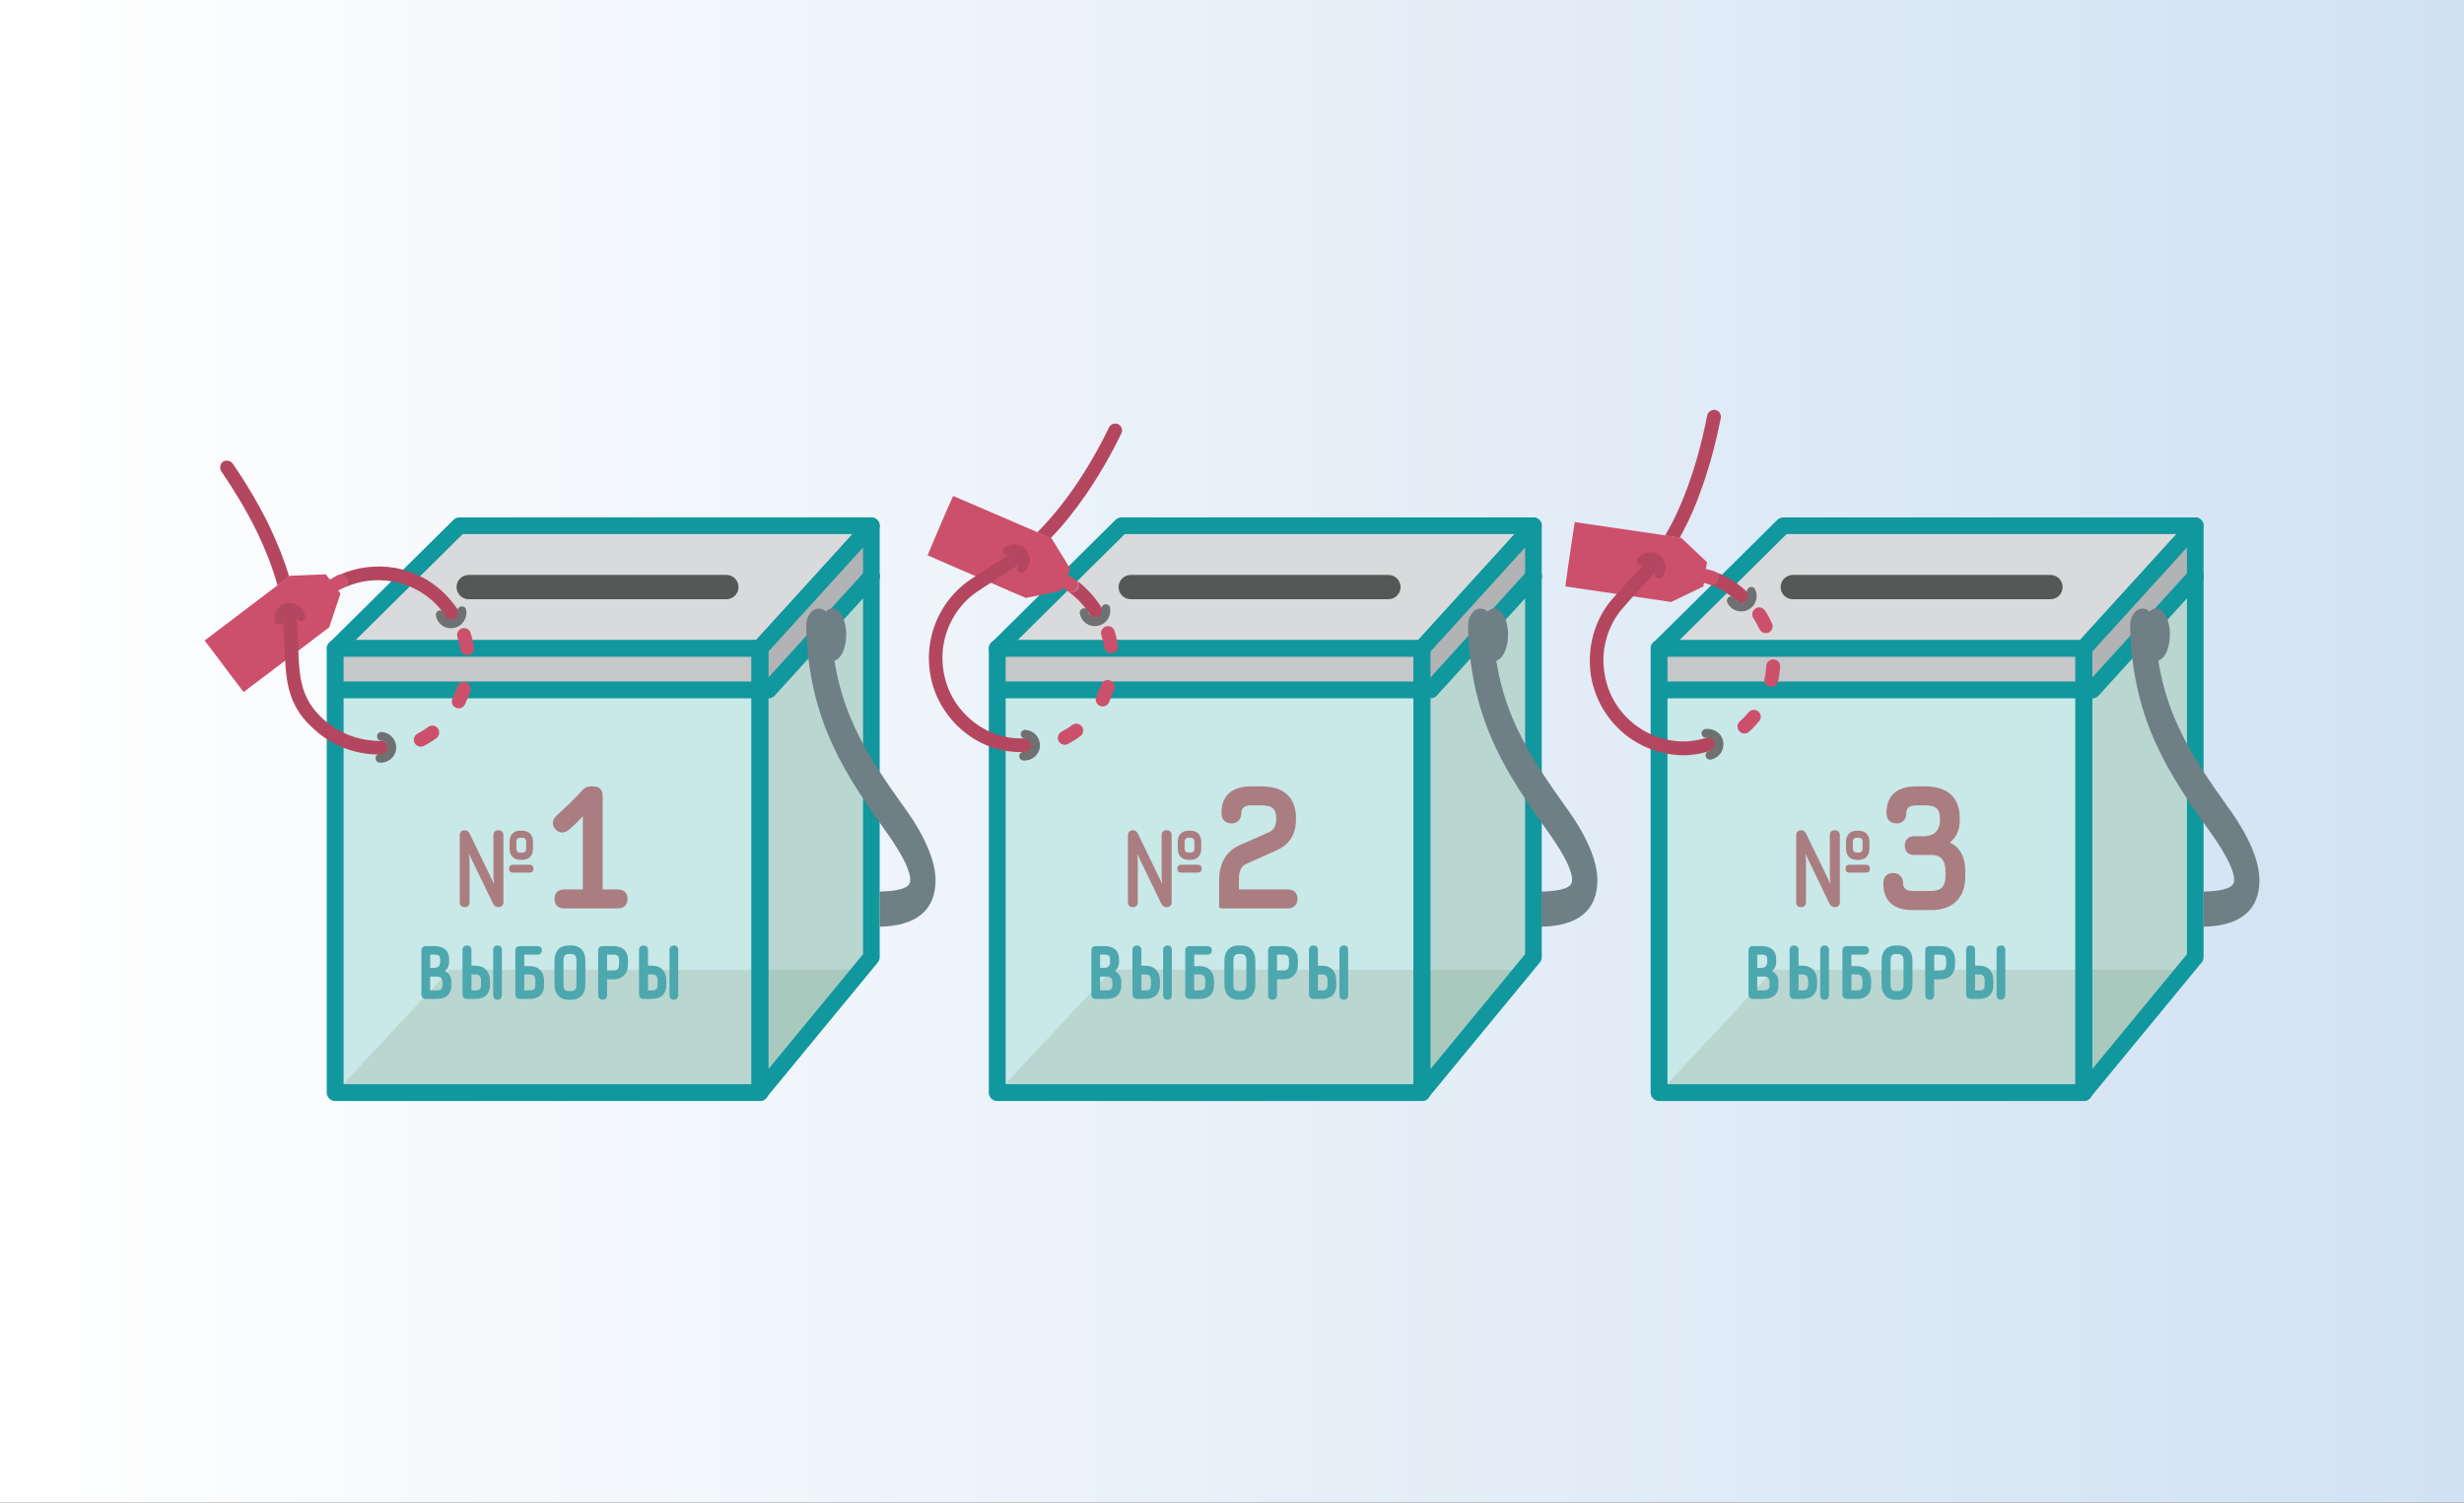 <?xml version="1.0" encoding="UTF-8"?>
<!DOCTYPE svg PUBLIC "-//W3C//DTD SVG 1.1//EN" "http://www.w3.org/Graphics/SVG/1.1/DTD/svg11.dtd">
<svg version="1.2" width="115.71mm" height="70.56mm" viewBox="0 0 11571 7056" preserveAspectRatio="xMidYMid" fill-rule="evenodd" stroke-width="28.222" stroke-linejoin="round" xmlns="http://www.w3.org/2000/svg" xmlns:ooo="http://xml.openoffice.org/svg/export" xmlns:xlink="http://www.w3.org/1999/xlink" xmlns:presentation="http://sun.com/xmlns/staroffice/presentation" xmlns:smil="http://www.w3.org/2001/SMIL20/" xmlns:anim="urn:oasis:names:tc:opendocument:xmlns:animation:1.0" xml:space="preserve">
 <rect x="0" y="0" width="11571" height="7056" fill="#333333" stroke="none"/>
 <defs class="ClipPathGroup">
  <clipPath id="presentation_clip_path" clipPathUnits="userSpaceOnUse">
   <rect x="0" y="0" width="11571" height="7056"/>
  </clipPath>
  <clipPath id="presentation_clip_path_shrink" clipPathUnits="userSpaceOnUse">
   <rect x="11" y="7" width="11548" height="7042"/>
  </clipPath>
 </defs>
 <defs class="TextShapeIndex">
  <g ooo:slide="id1" ooo:id-list="id3 id4 id5 id6 id7 id8 id9 id10 id11 id12 id13 id14 id15 id16 id17 id18 id19 id20 id21 id22 id23 id24 id25 id26 id27 id28 id29 id30 id31 id32 id33 id34 id35 id36 id37 id38 id39 id40 id41 id42 id43 id44 id45 id46 id47 id48 id49 id50 id51 id52 id53 id54 id55 id56 id57 id58 id59 id60 id61 id62 id63 id64 id65 id66 id67 id68 id69"/>
 </defs>
 <defs class="EmbeddedBulletChars">
  <g id="bullet-char-template(57356)" transform="scale(0,-0)">
   <path d="M 580,1141 L 1163,571 580,0 -4,571 580,1141 Z"/>
  </g>
  <g id="bullet-char-template(57354)" transform="scale(0,-0)">
   <path d="M 8,1128 L 1137,1128 1137,0 8,0 8,1128 Z"/>
  </g>
  <g id="bullet-char-template(10146)" transform="scale(0,-0)">
   <path d="M 174,0 L 602,739 174,1481 1456,739 174,0 Z M 1358,739 L 309,1346 659,739 1358,739 Z"/>
  </g>
  <g id="bullet-char-template(10132)" transform="scale(0,-0)">
   <path d="M 2015,739 L 1276,0 717,0 1260,543 174,543 174,936 1260,936 717,1481 1274,1481 2015,739 Z"/>
  </g>
  <g id="bullet-char-template(10007)" transform="scale(0,-0)">
   <path d="M 0,-2 C -7,14 -16,27 -25,37 L 356,567 C 262,823 215,952 215,954 215,979 228,992 255,992 264,992 276,990 289,987 310,991 331,999 354,1012 L 381,999 492,748 772,1049 836,1024 860,1049 C 881,1039 901,1025 922,1006 886,937 835,863 770,784 769,783 710,716 594,584 L 774,223 C 774,196 753,168 711,139 L 727,119 C 717,90 699,76 672,76 641,76 570,178 457,381 L 164,-76 C 142,-110 111,-127 72,-127 30,-127 9,-110 8,-76 1,-67 -2,-52 -2,-32 -2,-23 -1,-13 0,-2 Z"/>
  </g>
  <g id="bullet-char-template(10004)" transform="scale(0,-0)">
   <path d="M 285,-33 C 182,-33 111,30 74,156 52,228 41,333 41,471 41,549 55,616 82,672 116,743 169,778 240,778 293,778 328,747 346,684 L 369,508 C 377,444 397,411 428,410 L 1163,1116 C 1174,1127 1196,1133 1229,1133 1271,1133 1292,1118 1292,1087 L 1292,965 C 1292,929 1282,901 1262,881 L 442,47 C 390,-6 338,-33 285,-33 Z"/>
  </g>
  <g id="bullet-char-template(9679)" transform="scale(0,-0)">
   <path d="M 813,0 C 632,0 489,54 383,161 276,268 223,411 223,592 223,773 276,916 383,1023 489,1130 632,1184 813,1184 992,1184 1136,1130 1245,1023 1353,916 1407,772 1407,592 1407,412 1353,268 1245,161 1136,54 992,0 813,0 Z"/>
  </g>
  <g id="bullet-char-template(8226)" transform="scale(0,-0)">
   <path d="M 346,457 C 273,457 209,483 155,535 101,586 74,649 74,723 74,796 101,859 155,911 209,963 273,989 346,989 419,989 480,963 531,910 582,859 608,796 608,723 608,648 583,586 532,535 482,483 420,457 346,457 Z"/>
  </g>
  <g id="bullet-char-template(8211)" transform="scale(0,-0)">
   <path d="M -4,459 L 1135,459 1135,606 -4,606 -4,459 Z"/>
  </g>
  <g id="bullet-char-template(61548)" transform="scale(0,-0)">
   <path d="M 173,740 C 173,903 231,1043 346,1159 462,1274 601,1332 765,1332 928,1332 1067,1274 1183,1159 1299,1043 1357,903 1357,740 1357,577 1299,437 1183,322 1067,206 928,148 765,148 601,148 462,206 346,322 231,437 173,577 173,740 Z"/>
  </g>
 </defs>
 <defs class="TextEmbeddedBitmaps"/>
 <g>
  <g id="id2" class="Master_Slide">
   <g id="bg-id2" class="Background"/>
   <g id="bo-id2" class="BackgroundObjects"/>
  </g>
 </g>
 <g class="SlideGroup">
  <g>
   <g id="container-id1">
    <g id="id1" class="Slide" clip-path="url(#presentation_clip_path)">
     <g class="Page">
      <g class="Group">
       <g class="com.sun.star.drawing.PolyPolygonShape">
        <g id="id3">
         <rect class="BoundingBox" stroke="none" fill="none" x="0" y="0" width="11573" height="7058"/>
         <g>
          <defs>
           <linearGradient id="gradient1" x1="0" y1="3528" x2="11573" y2="3528" gradientUnits="userSpaceOnUse">
            <stop offset="0" style="stop-color:rgb(255,255,255)"/>
            <stop offset="1" style="stop-color:rgb(209,226,242)"/>
           </linearGradient>
          </defs>
          <path style="fill:url(#gradient1)" d="M 0,0 L 11572,0 11572,7057 0,7057 0,0 Z"/>
         </g>
        </g>
       </g>
       <g class="Group">
        <g class="com.sun.star.drawing.PolyPolygonShape">
         <g id="id4">
          <rect class="BoundingBox" stroke="none" fill="none" x="1574" y="3044" width="1996" height="2088"/>
          <path fill="rgb(201,232,232)" stroke="none" d="M 1574,5131 L 1574,3045 3569,3045 3569,5131 1574,5131 Z"/>
         </g>
        </g>
        <g class="com.sun.star.drawing.PolyPolygonShape">
         <g id="id5">
          <rect class="BoundingBox" stroke="none" fill="none" x="3567" y="2469" width="526" height="2663"/>
          <path fill="rgb(186,214,208)" stroke="none" d="M 4092,4495 L 4092,2469 3568,3044 3568,5131 4092,4495 Z"/>
         </g>
        </g>
        <g class="com.sun.star.drawing.PolyPolygonShape">
         <g id="id6">
          <rect class="BoundingBox" stroke="none" fill="none" x="3567" y="2514" width="493" height="727"/>
          <path fill="rgb(177,179,180)" stroke="none" d="M 4059,2709 L 4059,2515 3568,3045 3568,3240 4059,2709 Z"/>
         </g>
        </g>
        <g class="com.sun.star.drawing.PolyPolygonShape">
         <g id="id7">
          <rect class="BoundingBox" stroke="none" fill="none" x="1535" y="2430" width="2597" height="656"/>
          <path fill="rgb(217,218,219)" stroke="none" d="M 2157,2469 L 4092,2469 3568,3046 1574,3046 2157,2469 Z"/>
          <path fill="none" stroke="rgb(17,151,158)" stroke-width="78" stroke-linejoin="round" stroke-linecap="round" d="M 2157,2469 L 4092,2469 3568,3046 1574,3046 2157,2469 Z"/>
         </g>
        </g>
        <g class="com.sun.star.drawing.PolyPolygonShape">
         <g id="id8">
          <rect class="BoundingBox" stroke="none" fill="none" x="1574" y="3044" width="1996" height="198"/>
          <path fill="rgb(197,199,200)" stroke="none" d="M 1574,3241 L 1574,3045 3569,3045 3569,3241 1574,3241 Z"/>
         </g>
        </g>
        <g class="com.sun.star.drawing.PolyPolygonShape">
         <g id="id9">
          <rect class="BoundingBox" stroke="none" fill="none" x="1574" y="4553" width="2476" height="579"/>
          <path fill="rgb(186,214,208)" stroke="none" d="M 2113,4554 L 4049,4554 3569,5131 1574,5131 2113,4554 Z"/>
         </g>
        </g>
        <g class="com.sun.star.drawing.PolyPolygonShape">
         <g id="id10">
          <rect class="BoundingBox" stroke="none" fill="none" x="3568" y="4553" width="476" height="579"/>
          <path fill="rgb(169,201,191)" stroke="none" d="M 3568,4554 L 3568,5131 4043,4554 3568,4554 Z"/>
         </g>
        </g>
        <g class="com.sun.star.drawing.PolyPolygonShape">
         <g id="id11">
          <rect class="BoundingBox" stroke="none" fill="none" x="3528" y="2430" width="604" height="2741"/>
          <path fill="none" stroke="rgb(17,151,158)" stroke-width="78" stroke-linejoin="round" stroke-linecap="round" d="M 4092,4495 L 4092,2469 3568,3044 3568,5131 4092,4495 Z"/>
         </g>
        </g>
        <g class="com.sun.star.drawing.PolyLineShape">
         <g id="id12">
          <rect class="BoundingBox" stroke="none" fill="none" x="1542" y="2667" width="2592" height="614"/>
          <path fill="none" stroke="rgb(17,151,158)" stroke-width="79" stroke-linejoin="round" stroke-linecap="round" d="M 4093,2707 L 3609,3240 1582,3240"/>
         </g>
        </g>
        <g class="com.sun.star.drawing.PolyPolygonShape">
         <g id="id13">
          <rect class="BoundingBox" stroke="none" fill="none" x="1534" y="3005" width="2076" height="2167"/>
          <path fill="none" stroke="rgb(17,151,158)" stroke-width="79" stroke-linejoin="round" stroke-linecap="round" d="M 1574,5131 L 1574,3045 3569,3045 3569,5131 1574,5131 Z"/>
         </g>
        </g>
        <g class="com.sun.star.drawing.ClosedBezierShape">
         <g id="id14">
          <rect class="BoundingBox" stroke="none" fill="none" x="2596" y="3693" width="352" height="574"/>
          <path fill="rgb(170,125,129)" stroke="none" d="M 2773,3703 C 2761,3703 2752,3708 2745,3715 2707,3757 2663,3799 2618,3840 2605,3854 2600,3871 2617,3889 2635,3906 2651,3900 2665,3889 2694,3865 2723,3835 2747,3806 L 2747,4187 2649,4187 C 2629,4187 2614,4197 2614,4221 2614,4246 2629,4256 2649,4256 L 2902,4256 C 2922,4256 2937,4246 2937,4221 2937,4197 2922,4187 2902,4187 L 2820,4187 2820,3739 C 2820,3719 2814,3703 2786,3703 L 2773,3703 Z"/>
          <path fill="none" stroke="rgb(170,125,129)" stroke-width="20" stroke-linejoin="miter" d="M 2773,3703 C 2761,3703 2752,3708 2745,3715 2707,3757 2663,3799 2618,3840 2605,3854 2600,3871 2617,3889 2635,3906 2651,3900 2665,3889 2694,3865 2723,3835 2747,3806 L 2747,4187 2649,4187 C 2629,4187 2614,4197 2614,4221 2614,4246 2629,4256 2649,4256 L 2902,4256 C 2922,4256 2937,4246 2937,4221 2937,4197 2922,4187 2902,4187 L 2820,4187 2820,3739 C 2820,3719 2814,3703 2786,3703 L 2773,3703 Z"/>
         </g>
        </g>
        <g class="com.sun.star.drawing.ClosedBezierShape">
         <g id="id15">
          <rect class="BoundingBox" stroke="none" fill="none" x="2159" y="3899" width="347" height="362"/>
          <path fill="rgb(170,125,129)" stroke="none" d="M 2317,4113 C 2317,4126 2319,4140 2320,4149 L 2319,4149 2206,3916 C 2200,3904 2192,3899 2183,3899 2166,3899 2159,3910 2159,3922 L 2159,4237 C 2159,4249 2165,4260 2182,4260 2198,4260 2205,4249 2205,4237 L 2205,4046 C 2205,4032 2203,4018 2202,4009 L 2202,4009 2315,4243 C 2321,4255 2329,4260 2340,4260 2357,4260 2364,4249 2364,4237 L 2364,3922 C 2364,3910 2357,3899 2340,3899 2323,3899 2317,3910 2317,3922 L 2317,4113 Z M 2317,4113 L 2317,4113 Z M 2444,4004 C 2429,4004 2425,3996 2425,3982 L 2425,3957 C 2425,3943 2429,3934 2444,3934 L 2452,3934 C 2467,3934 2471,3943 2471,3957 L 2471,3982 C 2471,3996 2467,4004 2452,4004 L 2444,4004 Z M 2444,4004 L 2444,4004 Z M 2452,4038 C 2487,4038 2503,4015 2503,3984 L 2503,3954 C 2503,3924 2487,3901 2452,3901 L 2444,3901 C 2409,3901 2393,3924 2393,3954 L 2393,3984 C 2393,4015 2409,4038 2444,4038 L 2452,4038 Z M 2452,4038 L 2452,4038 Z M 2487,4098 C 2497,4098 2505,4093 2505,4080 2505,4066 2497,4061 2487,4061 L 2410,4061 C 2399,4061 2391,4066 2391,4080 2391,4093 2399,4098 2410,4098 L 2487,4098 Z"/>
         </g>
        </g>
        <g class="com.sun.star.drawing.ClosedBezierShape">
         <g id="id16">
          <rect class="BoundingBox" stroke="none" fill="none" x="1979" y="4440" width="1207" height="257"/>
          <path fill="rgb(77,167,175)" stroke="none" d="M 2115,4615 C 2115,4587 2103,4570 2079,4561 2096,4551 2104,4537 2104,4517 L 2104,4505 C 2104,4467 2082,4448 2039,4448 L 2000,4448 C 1988,4448 1984,4455 1984,4464 L 1984,4671 C 1984,4679 1988,4686 2000,4686 L 2051,4686 C 2094,4686 2115,4664 2115,4626 L 2115,4615 Z M 2115,4615 L 2115,4615 Z M 2015,4581 L 2051,4581 C 2074,4581 2083,4594 2083,4615 L 2083,4626 C 2083,4646 2074,4656 2051,4656 L 2015,4656 2015,4581 Z M 2015,4581 L 2015,4581 Z M 2015,4550 L 2015,4478 2039,4478 C 2063,4478 2072,4485 2072,4505 L 2072,4517 C 2072,4537 2062,4550 2039,4550 L 2015,4550 Z M 2015,4550 L 2015,4550 Z M 2232,4540 L 2209,4540 2209,4460 C 2209,4452 2204,4445 2193,4445 2182,4445 2177,4452 2177,4460 L 2177,4670 C 2177,4679 2182,4686 2193,4686 L 2232,4686 C 2275,4686 2296,4663 2296,4625 L 2296,4605 C 2296,4568 2275,4540 2232,4540 Z M 2232,4540 L 2232,4540 Z M 2209,4571 L 2232,4571 C 2256,4571 2264,4584 2264,4605 L 2264,4625 C 2264,4646 2256,4656 2232,4656 L 2209,4656 2209,4571 Z M 2209,4571 L 2209,4571 Z M 2352,4674 L 2352,4460 C 2352,4452 2348,4445 2337,4445 2326,4445 2321,4452 2321,4460 L 2321,4674 C 2321,4682 2325,4690 2336,4690 2347,4690 2352,4682 2352,4674 Z M 2352,4674 L 2352,4674 Z M 2487,4542 L 2457,4542 2457,4478 2525,4478 C 2533,4478 2540,4474 2540,4463 2540,4453 2533,4448 2525,4448 L 2441,4448 C 2430,4448 2425,4454 2425,4463 L 2425,4671 C 2425,4679 2430,4686 2441,4686 L 2487,4686 C 2530,4686 2550,4664 2550,4626 L 2550,4606 C 2550,4569 2530,4542 2487,4542 Z M 2487,4542 L 2487,4542 Z M 2519,4626 C 2519,4646 2511,4656 2487,4656 L 2457,4656 2457,4571 2487,4571 C 2511,4571 2519,4584 2519,4605 L 2519,4626 Z M 2519,4626 L 2519,4626 Z M 2641,4511 C 2641,4490 2648,4475 2671,4475 L 2682,4475 C 2705,4475 2712,4490 2712,4511 L 2712,4624 C 2712,4645 2705,4659 2682,4659 L 2671,4659 C 2648,4659 2641,4645 2641,4624 L 2641,4511 Z M 2641,4511 L 2641,4511 Z M 2744,4511 C 2744,4473 2725,4445 2682,4445 L 2671,4445 C 2628,4445 2609,4473 2609,4511 L 2609,4624 C 2609,4661 2628,4690 2671,4690 L 2682,4690 C 2725,4690 2744,4661 2744,4624 L 2744,4511 Z M 2744,4511 L 2744,4511 Z M 2846,4563 L 2846,4478 2880,4478 C 2904,4478 2912,4488 2912,4509 L 2912,4529 C 2912,4550 2904,4563 2880,4563 L 2846,4563 Z M 2846,4563 L 2846,4563 Z M 2880,4594 C 2924,4594 2944,4566 2944,4529 L 2944,4509 C 2944,4471 2924,4448 2880,4448 L 2829,4448 C 2818,4448 2814,4455 2814,4464 L 2814,4674 C 2814,4682 2818,4690 2830,4690 2841,4690 2846,4682 2846,4674 L 2846,4594 2880,4594 Z M 2880,4594 L 2880,4594 Z M 3062,4540 L 3038,4540 3038,4460 C 3038,4452 3033,4445 3022,4445 3011,4445 3006,4452 3006,4460 L 3006,4670 C 3006,4679 3011,4686 3022,4686 L 3062,4686 C 3105,4686 3124,4663 3124,4625 L 3124,4605 C 3124,4568 3105,4540 3062,4540 Z M 3062,4540 L 3062,4540 Z M 3038,4571 L 3062,4571 C 3085,4571 3093,4584 3093,4605 L 3093,4625 C 3093,4646 3085,4656 3062,4656 L 3038,4656 3038,4571 Z M 3038,4571 L 3038,4571 Z M 3180,4674 L 3180,4460 C 3180,4452 3176,4445 3165,4445 3154,4445 3149,4452 3149,4460 L 3149,4674 C 3149,4682 3153,4690 3164,4690 3175,4690 3180,4682 3180,4674 Z"/>
          <path fill="none" stroke="rgb(77,167,175)" stroke-width="10" stroke-linejoin="round" stroke-linecap="round" d="M 2115,4615 C 2115,4587 2103,4570 2079,4561 2096,4551 2104,4537 2104,4517 L 2104,4505 C 2104,4467 2082,4448 2039,4448 L 2000,4448 C 1988,4448 1984,4455 1984,4464 L 1984,4671 C 1984,4679 1988,4686 2000,4686 L 2051,4686 C 2094,4686 2115,4664 2115,4626 L 2115,4615 Z"/>
          <path fill="none" stroke="rgb(77,167,175)" stroke-width="10" stroke-linejoin="round" stroke-linecap="round" d="M 2015,4581 L 2051,4581 C 2074,4581 2083,4594 2083,4615 L 2083,4626 C 2083,4646 2074,4656 2051,4656 L 2015,4656 2015,4581 Z"/>
          <path fill="none" stroke="rgb(77,167,175)" stroke-width="10" stroke-linejoin="round" stroke-linecap="round" d="M 2015,4550 L 2015,4478 2039,4478 C 2063,4478 2072,4485 2072,4505 L 2072,4517 C 2072,4537 2062,4550 2039,4550 L 2015,4550 Z"/>
          <path fill="none" stroke="rgb(77,167,175)" stroke-width="10" stroke-linejoin="round" stroke-linecap="round" d="M 2232,4540 L 2209,4540 2209,4460 C 2209,4452 2204,4445 2193,4445 2182,4445 2177,4452 2177,4460 L 2177,4670 C 2177,4679 2182,4686 2193,4686 L 2232,4686 C 2275,4686 2296,4663 2296,4625 L 2296,4605 C 2296,4568 2275,4540 2232,4540 Z"/>
          <path fill="none" stroke="rgb(77,167,175)" stroke-width="10" stroke-linejoin="round" stroke-linecap="round" d="M 2209,4571 L 2232,4571 C 2256,4571 2264,4584 2264,4605 L 2264,4625 C 2264,4646 2256,4656 2232,4656 L 2209,4656 2209,4571 Z"/>
          <path fill="none" stroke="rgb(77,167,175)" stroke-width="10" stroke-linejoin="round" stroke-linecap="round" d="M 2352,4674 L 2352,4460 C 2352,4452 2348,4445 2337,4445 2326,4445 2321,4452 2321,4460 L 2321,4674 C 2321,4682 2325,4690 2336,4690 2347,4690 2352,4682 2352,4674 Z"/>
          <path fill="none" stroke="rgb(77,167,175)" stroke-width="10" stroke-linejoin="round" stroke-linecap="round" d="M 2487,4542 L 2457,4542 2457,4478 2525,4478 C 2533,4478 2540,4474 2540,4463 2540,4453 2533,4448 2525,4448 L 2441,4448 C 2430,4448 2425,4454 2425,4463 L 2425,4671 C 2425,4679 2430,4686 2441,4686 L 2487,4686 C 2530,4686 2550,4664 2550,4626 L 2550,4606 C 2550,4569 2530,4542 2487,4542 Z"/>
          <path fill="none" stroke="rgb(77,167,175)" stroke-width="10" stroke-linejoin="round" stroke-linecap="round" d="M 2519,4626 C 2519,4646 2511,4656 2487,4656 L 2457,4656 2457,4571 2487,4571 C 2511,4571 2519,4584 2519,4605 L 2519,4626 Z"/>
          <path fill="none" stroke="rgb(77,167,175)" stroke-width="10" stroke-linejoin="round" stroke-linecap="round" d="M 2641,4511 C 2641,4490 2648,4475 2671,4475 L 2682,4475 C 2705,4475 2712,4490 2712,4511 L 2712,4624 C 2712,4645 2705,4659 2682,4659 L 2671,4659 C 2648,4659 2641,4645 2641,4624 L 2641,4511 Z"/>
          <path fill="none" stroke="rgb(77,167,175)" stroke-width="10" stroke-linejoin="round" stroke-linecap="round" d="M 2744,4511 C 2744,4473 2725,4445 2682,4445 L 2671,4445 C 2628,4445 2609,4473 2609,4511 L 2609,4624 C 2609,4661 2628,4690 2671,4690 L 2682,4690 C 2725,4690 2744,4661 2744,4624 L 2744,4511 Z"/>
          <path fill="none" stroke="rgb(77,167,175)" stroke-width="10" stroke-linejoin="round" stroke-linecap="round" d="M 2846,4563 L 2846,4478 2880,4478 C 2904,4478 2912,4488 2912,4509 L 2912,4529 C 2912,4550 2904,4563 2880,4563 L 2846,4563 Z"/>
          <path fill="none" stroke="rgb(77,167,175)" stroke-width="10" stroke-linejoin="round" stroke-linecap="round" d="M 2880,4594 C 2924,4594 2944,4566 2944,4529 L 2944,4509 C 2944,4471 2924,4448 2880,4448 L 2829,4448 C 2818,4448 2814,4455 2814,4464 L 2814,4674 C 2814,4682 2818,4690 2830,4690 2841,4690 2846,4682 2846,4674 L 2846,4594 2880,4594 Z"/>
          <path fill="none" stroke="rgb(77,167,175)" stroke-width="10" stroke-linejoin="round" stroke-linecap="round" d="M 3062,4540 L 3038,4540 3038,4460 C 3038,4452 3033,4445 3022,4445 3011,4445 3006,4452 3006,4460 L 3006,4670 C 3006,4679 3011,4686 3022,4686 L 3062,4686 C 3105,4686 3124,4663 3124,4625 L 3124,4605 C 3124,4568 3105,4540 3062,4540 Z"/>
          <path fill="none" stroke="rgb(77,167,175)" stroke-width="10" stroke-linejoin="round" stroke-linecap="round" d="M 3038,4571 L 3062,4571 C 3085,4571 3093,4584 3093,4605 L 3093,4625 C 3093,4646 3085,4656 3062,4656 L 3038,4656 3038,4571 Z"/>
          <path fill="none" stroke="rgb(77,167,175)" stroke-width="10" stroke-linejoin="round" stroke-linecap="round" d="M 3180,4674 L 3180,4460 C 3180,4452 3176,4445 3165,4445 3154,4445 3149,4452 3149,4460 L 3149,4674 C 3149,4682 3153,4690 3164,4690 3175,4690 3180,4682 3180,4674 Z"/>
         </g>
        </g>
        <g class="com.sun.star.drawing.LineShape">
         <g id="id17">
          <rect class="BoundingBox" stroke="none" fill="none" x="2144" y="2700" width="1325" height="115"/>
          <path fill="none" stroke="rgb(86,87,87)" stroke-width="114" stroke-linejoin="round" stroke-linecap="round" d="M 2201,2757 L 3411,2757"/>
         </g>
        </g>
        <g class="com.sun.star.drawing.ClosedBezierShape">
         <g id="id18">
          <rect class="BoundingBox" stroke="none" fill="none" x="961" y="2697" width="673" height="554"/>
          <path fill="rgb(204,80,107)" stroke="none" d="M 1530,2697 L 1549,2722 C 1561,2715 1573,2708 1585,2701 1601,2694 1621,2700 1629,2716 1637,2731 1631,2752 1615,2760 1606,2765 1597,2768 1588,2773 L 1599,2787 1546,2946 1144,3250 1086,3174 1018,3083 961,3008 1362,2704 1530,2697 Z"/>
         </g>
        </g>
        <g class="com.sun.star.drawing.OpenBezierShape">
         <g id="id19">
          <rect class="BoundingBox" stroke="none" fill="none" x="1289" y="2831" width="146" height="104"/>
          <path fill="none" stroke="rgb(180,71,95)" stroke-width="41" stroke-linejoin="round" stroke-linecap="round" d="M 1413,2896 C 1408,2867 1382,2849 1353,2852 1325,2857 1307,2884 1310,2913"/>
         </g>
        </g>
        <g class="com.sun.star.drawing.OpenBezierShape">
         <g id="id20">
          <rect class="BoundingBox" stroke="none" fill="none" x="1889" y="2949" width="343" height="582"/>
          <path fill="none" stroke="rgb(204,80,107)" stroke-width="65" stroke-linejoin="round" stroke-linecap="round" d="M 2179,2982 C 2186,3003 2190,3024 2194,3044"/>
          <path fill="none" stroke="rgb(204,80,107)" stroke-width="65" stroke-linejoin="round" stroke-linecap="round" d="M 2178,3235 C 2171,3255 2163,3275 2154,3294"/>
          <path fill="none" stroke="rgb(204,80,107)" stroke-width="65" stroke-linejoin="round" stroke-linecap="round" d="M 2030,3440 C 2013,3453 1995,3464 1976,3474"/>
         </g>
        </g>
        <g class="com.sun.star.drawing.ClosedBezierShape">
         <g id="id21">
          <rect class="BoundingBox" stroke="none" fill="none" x="1034" y="2163" width="1128" height="1382"/>
          <path fill="rgb(180,71,95)" stroke="none" d="M 1593,2700 C 1677,2662 1769,2652 1856,2667 1962,2687 2061,2744 2131,2837 L 2131,2837 C 2140,2848 2148,2859 2155,2871 2168,2892 2156,2911 2131,2911 L 2095,2911 C 2088,2899 2089,2887 2080,2876 L 2080,2875 2080,2875 C 2020,2796 1935,2747 1845,2731 1769,2717 1688,2726 1616,2760 L 1614,2761 C 1630,2753 1636,2733 1628,2717 1621,2704 1607,2697 1593,2700 Z M 1593,2700 L 1593,2700 Z M 1499,3445 C 1579,3510 1683,3546 1791,3543 1808,3543 1822,3528 1822,3510 1821,3492 1806,3478 1789,3479 1697,3481 1609,3450 1539,3395 1391,3277 1407,3152 1398,2977 1396,2955 1395,2932 1393,2900 1392,2882 1377,2868 1360,2869 1342,2870 1328,2886 1329,2903 1330,2926 1332,2954 1333,2980 1344,3180 1331,3311 1499,3445 Z M 1499,3445 L 1499,3445 Z M 1303,2749 C 1281,2668 1247,2580 1203,2490 1158,2399 1102,2305 1039,2213 1030,2198 1034,2178 1047,2168 1062,2159 1082,2163 1092,2176 1157,2270 1214,2367 1261,2462 1302,2547 1335,2630 1358,2708 L 1303,2749 Z"/>
         </g>
        </g>
        <g class="com.sun.star.drawing.OpenBezierShape">
         <g id="id22">
          <rect class="BoundingBox" stroke="none" fill="none" x="2046" y="2847" width="146" height="105"/>
          <path fill="none" stroke="rgb(110,112,113)" stroke-width="41" stroke-linejoin="round" stroke-linecap="round" d="M 2067,2887 C 2072,2916 2098,2934 2127,2929 2155,2924 2174,2897 2169,2868"/>
         </g>
        </g>
        <g class="com.sun.star.drawing.OpenBezierShape">
         <g id="id23">
          <rect class="BoundingBox" stroke="none" fill="none" x="1763" y="3437" width="99" height="146"/>
          <path fill="none" stroke="rgb(110,112,113)" stroke-width="41" stroke-linejoin="round" stroke-linecap="round" d="M 1784,3561 C 1813,3563 1838,3542 1840,3514 1842,3484 1820,3460 1791,3458"/>
         </g>
        </g>
        <g class="com.sun.star.drawing.PolyPolygonShape">
         <g id="id24">
          <rect class="BoundingBox" stroke="none" fill="none" x="7791" y="3044" width="1996" height="2088"/>
          <path fill="rgb(201,232,232)" stroke="none" d="M 7791,5131 L 7791,3045 9786,3045 9786,5131 7791,5131 Z"/>
         </g>
        </g>
        <g class="com.sun.star.drawing.PolyPolygonShape">
         <g id="id25">
          <rect class="BoundingBox" stroke="none" fill="none" x="9785" y="2469" width="525" height="2663"/>
          <path fill="rgb(186,214,208)" stroke="none" d="M 10309,4495 L 10309,2469 9785,3044 9785,5131 10309,4495 Z"/>
         </g>
        </g>
        <g class="com.sun.star.drawing.PolyPolygonShape">
         <g id="id26">
          <rect class="BoundingBox" stroke="none" fill="none" x="9785" y="2514" width="492" height="727"/>
          <path fill="rgb(177,179,180)" stroke="none" d="M 10276,2709 L 10276,2515 9785,3045 9785,3240 10276,2709 Z"/>
         </g>
        </g>
        <g class="com.sun.star.drawing.PolyPolygonShape">
         <g id="id27">
          <rect class="BoundingBox" stroke="none" fill="none" x="7751" y="2430" width="2598" height="656"/>
          <path fill="rgb(217,218,219)" stroke="none" d="M 8374,2469 L 10309,2469 9785,3046 7791,3046 8374,2469 Z"/>
          <path fill="none" stroke="rgb(17,151,158)" stroke-width="78" stroke-linejoin="round" stroke-linecap="round" d="M 8374,2469 L 10309,2469 9785,3046 7791,3046 8374,2469 Z"/>
         </g>
        </g>
        <g class="com.sun.star.drawing.PolyPolygonShape">
         <g id="id28">
          <rect class="BoundingBox" stroke="none" fill="none" x="7791" y="3044" width="1996" height="198"/>
          <path fill="rgb(197,199,200)" stroke="none" d="M 7791,3241 L 7791,3045 9786,3045 9786,3241 7791,3241 Z"/>
         </g>
        </g>
        <g class="com.sun.star.drawing.PolyPolygonShape">
         <g id="id29">
          <rect class="BoundingBox" stroke="none" fill="none" x="7791" y="4553" width="2476" height="579"/>
          <path fill="rgb(186,214,208)" stroke="none" d="M 8330,4554 L 10266,4554 9786,5131 7791,5131 8330,4554 Z"/>
         </g>
        </g>
        <g class="com.sun.star.drawing.PolyPolygonShape">
         <g id="id30">
          <rect class="BoundingBox" stroke="none" fill="none" x="9784" y="4553" width="477" height="579"/>
          <path fill="rgb(169,201,191)" stroke="none" d="M 9785,4554 L 9785,5131 10260,4554 9785,4554 Z"/>
         </g>
        </g>
        <g class="com.sun.star.drawing.PolyPolygonShape">
         <g id="id31">
          <rect class="BoundingBox" stroke="none" fill="none" x="9746" y="2430" width="603" height="2741"/>
          <path fill="none" stroke="rgb(17,151,158)" stroke-width="78" stroke-linejoin="round" stroke-linecap="round" d="M 10309,4495 L 10309,2469 9785,3044 9785,5131 10309,4495 Z"/>
         </g>
        </g>
        <g class="com.sun.star.drawing.PolyLineShape">
         <g id="id32">
          <rect class="BoundingBox" stroke="none" fill="none" x="7759" y="2667" width="2592" height="614"/>
          <path fill="none" stroke="rgb(17,151,158)" stroke-width="79" stroke-linejoin="round" stroke-linecap="round" d="M 10310,2707 L 9826,3240 7799,3240"/>
         </g>
        </g>
        <g class="com.sun.star.drawing.PolyPolygonShape">
         <g id="id33">
          <rect class="BoundingBox" stroke="none" fill="none" x="7751" y="3005" width="2076" height="2167"/>
          <path fill="none" stroke="rgb(17,151,158)" stroke-width="79" stroke-linejoin="round" stroke-linecap="round" d="M 7791,5131 L 7791,3045 9786,3045 9786,5131 7791,5131 Z"/>
         </g>
        </g>
        <g class="com.sun.star.drawing.LineShape">
         <g id="id34">
          <rect class="BoundingBox" stroke="none" fill="none" x="8362" y="2700" width="1325" height="115"/>
          <path fill="none" stroke="rgb(86,87,87)" stroke-width="114" stroke-linejoin="round" stroke-linecap="round" d="M 8419,2757 L 9629,2757"/>
         </g>
        </g>
        <g class="com.sun.star.drawing.PolyPolygonShape">
         <g id="id35">
          <rect class="BoundingBox" stroke="none" fill="none" x="4683" y="3044" width="1996" height="2088"/>
          <path fill="rgb(201,232,232)" stroke="none" d="M 4683,5131 L 4683,3045 6678,3045 6678,5131 4683,5131 Z"/>
         </g>
        </g>
        <g class="com.sun.star.drawing.PolyPolygonShape">
         <g id="id36">
          <rect class="BoundingBox" stroke="none" fill="none" x="6676" y="2469" width="526" height="2663"/>
          <path fill="rgb(186,214,208)" stroke="none" d="M 7201,4495 L 7201,2469 6677,3044 6677,5131 7201,4495 Z"/>
         </g>
        </g>
        <g class="com.sun.star.drawing.PolyPolygonShape">
         <g id="id37">
          <rect class="BoundingBox" stroke="none" fill="none" x="6676" y="2514" width="493" height="727"/>
          <path fill="rgb(177,179,180)" stroke="none" d="M 7168,2709 L 7168,2515 6677,3045 6677,3240 7168,2709 Z"/>
         </g>
        </g>
        <g class="com.sun.star.drawing.PolyPolygonShape">
         <g id="id38">
          <rect class="BoundingBox" stroke="none" fill="none" x="4644" y="2430" width="2597" height="656"/>
          <path fill="rgb(217,218,219)" stroke="none" d="M 5266,2469 L 7201,2469 6677,3046 4683,3046 5266,2469 Z"/>
          <path fill="none" stroke="rgb(17,151,158)" stroke-width="78" stroke-linejoin="round" stroke-linecap="round" d="M 5266,2469 L 7201,2469 6677,3046 4683,3046 5266,2469 Z"/>
         </g>
        </g>
        <g class="com.sun.star.drawing.PolyPolygonShape">
         <g id="id39">
          <rect class="BoundingBox" stroke="none" fill="none" x="4683" y="3044" width="1996" height="198"/>
          <path fill="rgb(197,199,200)" stroke="none" d="M 4683,3241 L 4683,3045 6678,3045 6678,3241 4683,3241 Z"/>
         </g>
        </g>
        <g class="com.sun.star.drawing.PolyPolygonShape">
         <g id="id40">
          <rect class="BoundingBox" stroke="none" fill="none" x="4683" y="4553" width="2476" height="579"/>
          <path fill="rgb(186,214,208)" stroke="none" d="M 5222,4554 L 7158,4554 6678,5131 4683,5131 5222,4554 Z"/>
         </g>
        </g>
        <g class="com.sun.star.drawing.PolyPolygonShape">
         <g id="id41">
          <rect class="BoundingBox" stroke="none" fill="none" x="6677" y="4553" width="476" height="579"/>
          <path fill="rgb(169,201,191)" stroke="none" d="M 6677,4554 L 6677,5131 7152,4554 6677,4554 Z"/>
         </g>
        </g>
        <g class="com.sun.star.drawing.PolyPolygonShape">
         <g id="id42">
          <rect class="BoundingBox" stroke="none" fill="none" x="6637" y="2430" width="604" height="2741"/>
          <path fill="none" stroke="rgb(17,151,158)" stroke-width="78" stroke-linejoin="round" stroke-linecap="round" d="M 7201,4495 L 7201,2469 6677,3044 6677,5131 7201,4495 Z"/>
         </g>
        </g>
        <g class="com.sun.star.drawing.PolyLineShape">
         <g id="id43">
          <rect class="BoundingBox" stroke="none" fill="none" x="4651" y="2667" width="2592" height="614"/>
          <path fill="none" stroke="rgb(17,151,158)" stroke-width="79" stroke-linejoin="round" stroke-linecap="round" d="M 7202,2707 L 6718,3240 4691,3240"/>
         </g>
        </g>
        <g class="com.sun.star.drawing.PolyPolygonShape">
         <g id="id44">
          <rect class="BoundingBox" stroke="none" fill="none" x="4643" y="3005" width="2076" height="2167"/>
          <path fill="none" stroke="rgb(17,151,158)" stroke-width="79" stroke-linejoin="round" stroke-linecap="round" d="M 4683,5131 L 4683,3045 6678,3045 6678,5131 4683,5131 Z"/>
         </g>
        </g>
        <g class="com.sun.star.drawing.LineShape">
         <g id="id45">
          <rect class="BoundingBox" stroke="none" fill="none" x="5253" y="2700" width="1325" height="115"/>
          <path fill="none" stroke="rgb(86,87,87)" stroke-width="114" stroke-linejoin="round" stroke-linecap="round" d="M 5310,2757 L 6520,2757"/>
         </g>
        </g>
        <g class="com.sun.star.drawing.ClosedBezierShape">
         <g id="id46">
          <rect class="BoundingBox" stroke="none" fill="none" x="4355" y="2328" width="710" height="481"/>
          <path fill="rgb(204,80,107)" stroke="none" d="M 5026,2671 L 5014,2700 C 5026,2707 5038,2714 5049,2722 5064,2731 5068,2751 5058,2766 5048,2781 5028,2786 5013,2776 5004,2770 4997,2764 4988,2759 L 4981,2775 4817,2808 4356,2608 4393,2520 4438,2415 4476,2329 4938,2528 5026,2671 Z"/>
         </g>
        </g>
        <g class="com.sun.star.drawing.OpenBezierShape">
         <g id="id47">
          <rect class="BoundingBox" stroke="none" fill="none" x="4710" y="2555" width="128" height="136"/>
          <path fill="none" stroke="rgb(180,71,95)" stroke-width="41" stroke-linejoin="round" stroke-linecap="round" d="M 4796,2669 C 4819,2651 4822,2618 4804,2595 4786,2574 4753,2570 4731,2587"/>
         </g>
        </g>
        <g class="com.sun.star.drawing.ClosedBezierShape">
         <g id="id48">
          <rect class="BoundingBox" stroke="none" fill="none" x="4362" y="1989" width="909" height="1544"/>
          <path fill="rgb(180,71,95)" stroke="none" d="M 5058,2727 C 5119,2774 5167,2833 5198,2900 L 5126,2900 C 5099,2852 5062,2810 5015,2777 L 5013,2776 C 5028,2786 5050,2781 5060,2767 5068,2754 5066,2738 5058,2727 Z M 5058,2727 L 5058,2727 Z M 4854,3528 C 4799,3535 4742,3533 4686,3518 L 4685,3518 4684,3518 C 4579,3488 4493,3422 4436,3336 4379,3252 4353,3147 4365,3039 L 4365,3039 C 4380,2911 4449,2796 4555,2723 4590,2700 4632,2673 4685,2639 4707,2626 4730,2611 4750,2598 4765,2589 4784,2593 4794,2608 4804,2623 4799,2643 4784,2652 4757,2670 4738,2682 4720,2694 4663,2730 4619,2758 4584,2782 4575,2789 4566,2795 4558,2802 4488,2862 4440,2948 4428,3046 L 4428,3046 4428,3046 C 4418,3139 4441,3229 4489,3301 4538,3374 4613,3431 4702,3456 4753,3469 4804,3471 4854,3463 L 4854,3528 Z M 4854,3528 L 4854,3528 Z M 4871,2500 C 4931,2440 4990,2368 5047,2286 5105,2201 5160,2107 5208,2007 5216,1991 5235,1985 5251,1992 5267,2000 5274,2019 5266,2035 5217,2137 5160,2234 5100,2322 5047,2399 4991,2469 4934,2527 L 4871,2500 Z"/>
         </g>
        </g>
        <g class="com.sun.star.drawing.OpenBezierShape">
         <g id="id49">
          <rect class="BoundingBox" stroke="none" fill="none" x="4913" y="2940" width="343" height="582"/>
          <path fill="none" stroke="rgb(204,80,107)" stroke-width="65" stroke-linejoin="round" stroke-linecap="round" d="M 5203,2973 C 5210,2994 5214,3015 5218,3035"/>
          <path fill="none" stroke="rgb(204,80,107)" stroke-width="65" stroke-linejoin="round" stroke-linecap="round" d="M 5202,3226 C 5195,3246 5187,3266 5178,3285"/>
          <path fill="none" stroke="rgb(204,80,107)" stroke-width="65" stroke-linejoin="round" stroke-linecap="round" d="M 5054,3431 C 5037,3444 5019,3455 5000,3465"/>
         </g>
        </g>
        <g class="com.sun.star.drawing.OpenBezierShape">
         <g id="id50">
          <rect class="BoundingBox" stroke="none" fill="none" x="5070" y="2837" width="146" height="105"/>
          <path fill="none" stroke="rgb(110,112,113)" stroke-width="41" stroke-linejoin="round" stroke-linecap="round" d="M 5091,2877 C 5096,2906 5122,2924 5151,2919 5179,2914 5198,2887 5193,2858"/>
         </g>
        </g>
        <g class="com.sun.star.drawing.OpenBezierShape">
         <g id="id51">
          <rect class="BoundingBox" stroke="none" fill="none" x="4786" y="3427" width="99" height="146"/>
          <path fill="none" stroke="rgb(110,112,113)" stroke-width="41" stroke-linejoin="round" stroke-linecap="round" d="M 4807,3551 C 4836,3553 4861,3532 4863,3504 4865,3474 4843,3450 4814,3448"/>
         </g>
        </g>
        <g class="com.sun.star.drawing.ClosedBezierShape">
         <g id="id52">
          <rect class="BoundingBox" stroke="none" fill="none" x="7351" y="2452" width="723" height="376"/>
          <path fill="rgb(204,80,107)" stroke="none" d="M 8016,2640 L 8011,2672 C 8025,2675 8038,2679 8051,2683 8068,2689 8077,2707 8071,2724 8066,2742 8047,2752 8030,2746 8020,2743 8011,2739 8002,2737 L 7999,2754 7848,2827 7351,2754 7364,2659 7381,2545 7395,2452 7894,2525 8016,2640 Z"/>
         </g>
        </g>
        <g class="com.sun.star.drawing.OpenBezierShape">
         <g id="id53">
          <rect class="BoundingBox" stroke="none" fill="none" x="7686" y="2592" width="137" height="126"/>
          <path fill="none" stroke="rgb(180,71,95)" stroke-width="41" stroke-linejoin="round" stroke-linecap="round" d="M 7791,2696 C 7808,2672 7803,2640 7780,2622 7757,2607 7723,2612 7707,2635"/>
         </g>
        </g>
        <g class="com.sun.star.drawing.ClosedBezierShape">
         <g id="id54">
          <rect class="BoundingBox" stroke="none" fill="none" x="7466" y="1924" width="775" height="1625"/>
          <path fill="rgb(180,71,95)" stroke="none" d="M 8058,2687 C 8130,2714 8191,2760 8239,2816 L 8169,2835 C 8130,2796 8083,2765 8030,2745 L 8029,2744 C 8046,2750 8064,2740 8070,2723 8075,2710 8070,2695 8058,2687 Z M 8058,2687 L 8058,2687 Z M 8070,3512 C 8018,3534 7962,3546 7905,3547 L 7904,3547 7903,3547 C 7794,3545 7693,3504 7616,3436 7540,3368 7486,3275 7470,3166 L 7470,3166 C 7453,3038 7488,2909 7572,2812 7600,2781 7633,2744 7676,2698 7693,2679 7712,2658 7727,2642 7739,2628 7760,2627 7773,2639 7786,2651 7787,2672 7775,2685 7753,2709 7738,2725 7723,2742 7678,2791 7643,2829 7616,2861 7609,2869 7602,2878 7596,2887 7544,2963 7519,3058 7534,3157 L 7534,3157 7534,3157 C 7547,3250 7593,3330 7658,3387 7725,3446 7811,3481 7904,3482 7956,3482 8007,3470 8053,3449 L 8070,3512 Z M 8070,3512 L 8070,3512 Z M 7819,2515 C 7863,2442 7901,2356 7934,2262 7968,2165 7996,2060 8017,1951 8021,1933 8038,1923 8055,1925 8072,1928 8084,1945 8081,1963 8059,2074 8030,2183 7995,2283 7964,2372 7928,2454 7888,2525 L 7819,2515 Z"/>
         </g>
        </g>
        <g class="com.sun.star.drawing.OpenBezierShape">
         <g id="id55">
          <rect class="BoundingBox" stroke="none" fill="none" x="8114" y="2852" width="247" height="630"/>
          <path fill="none" stroke="rgb(204,80,107)" stroke-width="65" stroke-linejoin="round" stroke-linecap="round" d="M 8261,2885 C 8273,2903 8283,2922 8292,2941"/>
          <path fill="none" stroke="rgb(204,80,107)" stroke-width="65" stroke-linejoin="round" stroke-linecap="round" d="M 8327,3129 C 8326,3151 8323,3172 8318,3193"/>
          <path fill="none" stroke="rgb(204,80,107)" stroke-width="65" stroke-linejoin="round" stroke-linecap="round" d="M 8236,3366 C 8223,3382 8208,3398 8192,3412"/>
         </g>
        </g>
        <g class="com.sun.star.drawing.OpenBezierShape">
         <g id="id56">
          <rect class="BoundingBox" stroke="none" fill="none" x="8109" y="2756" width="142" height="117"/>
          <path fill="none" stroke="rgb(110,112,113)" stroke-width="41" stroke-linejoin="round" stroke-linecap="round" d="M 8130,2821 C 8142,2847 8172,2858 8199,2846 8225,2834 8236,2802 8224,2777"/>
         </g>
        </g>
        <g class="com.sun.star.drawing.OpenBezierShape">
         <g id="id57">
          <rect class="BoundingBox" stroke="none" fill="none" x="7990" y="3422" width="105" height="147"/>
          <path fill="none" stroke="rgb(110,112,113)" stroke-width="41" stroke-linejoin="round" stroke-linecap="round" d="M 8030,3547 C 8059,3541 8077,3514 8072,3485 8067,3457 8038,3440 8011,3444"/>
         </g>
        </g>
        <g class="com.sun.star.drawing.ClosedBezierShape">
         <g id="id58">
          <rect class="BoundingBox" stroke="none" fill="none" x="6894" y="2858" width="609" height="1496"/>
          <path fill="rgb(111,127,134)" stroke="none" d="M 6894,2943 C 6893,2897 6918,2859 6951,2858 6984,2857 7011,2891 7012,2937 7022,3323 7186,3555 7361,3801 L 7361,3801 7362,3801 C 7363,3803 7364,3805 7365,3806 7456,3936 7511,4060 7500,4162 7489,4276 7411,4348 7239,4352 L 7239,4187 C 7337,4185 7380,4167 7382,4139 7387,4094 7346,4016 7280,3921 7279,3920 7278,3919 7277,3918 L 7277,3918 7277,3918 7277,3917 7277,3917 C 7085,3647 6905,3393 6894,2943 Z"/>
         </g>
        </g>
        <g class="com.sun.star.drawing.ClosedBezierShape">
         <g id="id59">
          <rect class="BoundingBox" stroke="none" fill="none" x="6954" y="2857" width="129" height="248"/>
          <path fill="rgb(111,127,134)" stroke="none" d="M 7017,2857 C 7053,2857 7082,2912 7082,2980 7082,3049 7053,3104 7017,3104 6982,3104 6954,3049 6954,2980 6954,2912 6982,2857 7017,2857 Z"/>
         </g>
        </g>
        <g class="com.sun.star.drawing.ClosedBezierShape">
         <g id="id60">
          <rect class="BoundingBox" stroke="none" fill="none" x="3786" y="2858" width="609" height="1496"/>
          <path fill="rgb(111,127,134)" stroke="none" d="M 3786,2943 C 3785,2897 3810,2859 3843,2858 3876,2857 3903,2891 3904,2937 3914,3323 4078,3555 4253,3801 L 4253,3801 4254,3801 C 4255,3803 4256,3805 4257,3806 4348,3936 4403,4060 4392,4162 4381,4276 4303,4348 4131,4352 L 4131,4187 C 4229,4185 4272,4167 4274,4139 4279,4094 4238,4016 4172,3921 4171,3920 4170,3919 4169,3918 L 4169,3918 4169,3918 4169,3917 4169,3917 C 3977,3647 3797,3393 3786,2943 Z"/>
         </g>
        </g>
        <g class="com.sun.star.drawing.ClosedBezierShape">
         <g id="id61">
          <rect class="BoundingBox" stroke="none" fill="none" x="3846" y="2857" width="129" height="248"/>
          <path fill="rgb(111,127,134)" stroke="none" d="M 3909,2857 C 3945,2857 3974,2912 3974,2980 3974,3049 3945,3104 3909,3104 3874,3104 3846,3049 3846,2980 3846,2912 3874,2857 3909,2857 Z"/>
         </g>
        </g>
        <g class="com.sun.star.drawing.ClosedBezierShape">
         <g id="id62">
          <rect class="BoundingBox" stroke="none" fill="none" x="5725" y="3693" width="369" height="574"/>
          <path fill="rgb(170,125,129)" stroke="none" d="M 5808,4125 C 5808,4088 5821,4060 5846,4049 L 5991,3984 C 6060,3953 6076,3899 6076,3846 L 6076,3843 C 6076,3752 6025,3703 5924,3703 L 5876,3703 C 5796,3703 5746,3737 5746,3819 5746,3839 5756,3857 5783,3857 5809,3857 5819,3839 5819,3819 5819,3786 5842,3772 5876,3772 L 5924,3772 C 5980,3772 6003,3793 6003,3843 L 6003,3846 C 6003,3882 5991,3905 5960,3919 L 5826,3978 C 5764,4004 5735,4063 5735,4132 L 5735,4256 6048,4256 C 6067,4256 6083,4246 6083,4221 6083,4197 6067,4187 6048,4187 L 5808,4187 5808,4125 Z"/>
          <path fill="none" stroke="rgb(170,125,129)" stroke-width="20" stroke-linejoin="miter" d="M 5808,4125 C 5808,4088 5821,4060 5846,4049 L 5991,3984 C 6060,3953 6076,3899 6076,3846 L 6076,3843 C 6076,3752 6025,3703 5924,3703 L 5876,3703 C 5796,3703 5746,3737 5746,3819 5746,3839 5756,3857 5783,3857 5809,3857 5819,3839 5819,3819 5819,3786 5842,3772 5876,3772 L 5924,3772 C 5980,3772 6003,3793 6003,3843 L 6003,3846 C 6003,3882 5991,3905 5960,3919 L 5826,3978 C 5764,4004 5735,4063 5735,4132 L 5735,4256 6048,4256 C 6067,4256 6083,4246 6083,4221 6083,4197 6067,4187 6048,4187 L 5808,4187 5808,4125 Z"/>
         </g>
        </g>
        <g class="com.sun.star.drawing.ClosedBezierShape">
         <g id="id63">
          <rect class="BoundingBox" stroke="none" fill="none" x="5297" y="3899" width="347" height="362"/>
          <path fill="rgb(170,125,129)" stroke="none" d="M 5455,4113 C 5455,4126 5457,4140 5458,4149 L 5457,4149 5344,3916 C 5338,3904 5330,3899 5321,3899 5304,3899 5297,3910 5297,3922 L 5297,4237 C 5297,4249 5303,4260 5320,4260 5336,4260 5343,4249 5343,4237 L 5343,4046 C 5343,4032 5341,4018 5340,4009 L 5340,4009 5453,4243 C 5459,4255 5467,4260 5478,4260 5495,4260 5502,4249 5502,4237 L 5502,3922 C 5502,3910 5495,3899 5478,3899 5461,3899 5455,3910 5455,3922 L 5455,4113 Z M 5455,4113 L 5455,4113 Z M 5582,4004 C 5567,4004 5563,3996 5563,3982 L 5563,3957 C 5563,3943 5567,3934 5582,3934 L 5590,3934 C 5605,3934 5609,3943 5609,3957 L 5609,3982 C 5609,3996 5605,4004 5590,4004 L 5582,4004 Z M 5582,4004 L 5582,4004 Z M 5590,4038 C 5625,4038 5641,4015 5641,3984 L 5641,3954 C 5641,3924 5625,3901 5590,3901 L 5582,3901 C 5547,3901 5531,3924 5531,3954 L 5531,3984 C 5531,4015 5547,4038 5582,4038 L 5590,4038 Z M 5590,4038 L 5590,4038 Z M 5625,4098 C 5635,4098 5643,4093 5643,4080 5643,4066 5635,4061 5625,4061 L 5548,4061 C 5537,4061 5529,4066 5529,4080 5529,4093 5537,4098 5548,4098 L 5625,4098 Z"/>
         </g>
        </g>
        <g class="com.sun.star.drawing.ClosedBezierShape">
         <g id="id64">
          <rect class="BoundingBox" stroke="none" fill="none" x="8844" y="3693" width="386" height="582"/>
          <path fill="rgb(170,125,129)" stroke="none" d="M 9219,4091 C 9219,4026 9193,3976 9135,3959 9172,3938 9193,3903 9193,3853 L 9193,3842 C 9193,3752 9142,3703 9041,3703 L 8999,3703 C 8919,3703 8869,3737 8869,3819 8869,3839 8879,3857 8906,3857 8932,3857 8942,3839 8942,3819 8942,3786 8965,3772 8999,3772 L 9041,3772 C 9096,3772 9120,3793 9120,3842 L 9120,3853 C 9120,3902 9091,3937 9034,3937 L 8990,3937 C 8970,3937 8955,3946 8955,3971 8955,3996 8970,4005 8990,4005 L 9070,4005 C 9125,4005 9146,4041 9146,4091 L 9146,4116 C 9146,4166 9123,4194 9068,4194 L 8983,4194 C 8949,4194 8927,4180 8927,4148 8927,4127 8916,4110 8890,4110 8864,4110 8854,4127 8854,4148 8854,4230 8903,4264 8983,4264 L 9068,4264 C 9169,4264 9219,4207 9219,4116 L 9219,4091 Z"/>
          <path fill="none" stroke="rgb(170,125,129)" stroke-width="20" stroke-linejoin="miter" d="M 9219,4091 C 9219,4026 9193,3976 9135,3959 9172,3938 9193,3903 9193,3853 L 9193,3842 C 9193,3752 9142,3703 9041,3703 L 8999,3703 C 8919,3703 8869,3737 8869,3819 8869,3839 8879,3857 8906,3857 8932,3857 8942,3839 8942,3819 8942,3786 8965,3772 8999,3772 L 9041,3772 C 9096,3772 9120,3793 9120,3842 L 9120,3853 C 9120,3902 9091,3937 9034,3937 L 8990,3937 C 8970,3937 8955,3946 8955,3971 8955,3996 8970,4005 8990,4005 L 9070,4005 C 9125,4005 9146,4041 9146,4091 L 9146,4116 C 9146,4166 9123,4194 9068,4194 L 8983,4194 C 8949,4194 8927,4180 8927,4148 8927,4127 8916,4110 8890,4110 8864,4110 8854,4127 8854,4148 8854,4230 8903,4264 8983,4264 L 9068,4264 C 9169,4264 9219,4207 9219,4116 L 9219,4091 Z"/>
         </g>
        </g>
        <g class="com.sun.star.drawing.ClosedBezierShape">
         <g id="id65">
          <rect class="BoundingBox" stroke="none" fill="none" x="8435" y="3899" width="347" height="362"/>
          <path fill="rgb(170,125,129)" stroke="none" d="M 8593,4113 C 8593,4126 8595,4140 8596,4149 L 8595,4149 8482,3916 C 8476,3904 8468,3899 8459,3899 8442,3899 8435,3910 8435,3922 L 8435,4237 C 8435,4249 8441,4260 8458,4260 8474,4260 8481,4249 8481,4237 L 8481,4046 C 8481,4032 8479,4018 8478,4009 L 8478,4009 8591,4243 C 8597,4255 8605,4260 8616,4260 8633,4260 8640,4249 8640,4237 L 8640,3922 C 8640,3910 8633,3899 8616,3899 8599,3899 8593,3910 8593,3922 L 8593,4113 Z M 8593,4113 L 8593,4113 Z M 8720,4004 C 8705,4004 8701,3996 8701,3982 L 8701,3957 C 8701,3943 8705,3934 8720,3934 L 8728,3934 C 8743,3934 8747,3943 8747,3957 L 8747,3982 C 8747,3996 8743,4004 8728,4004 L 8720,4004 Z M 8720,4004 L 8720,4004 Z M 8728,4038 C 8763,4038 8779,4015 8779,3984 L 8779,3954 C 8779,3924 8763,3901 8728,3901 L 8720,3901 C 8685,3901 8669,3924 8669,3954 L 8669,3984 C 8669,4015 8685,4038 8720,4038 L 8728,4038 Z M 8728,4038 L 8728,4038 Z M 8763,4098 C 8773,4098 8781,4093 8781,4080 8781,4066 8773,4061 8763,4061 L 8686,4061 C 8675,4061 8667,4066 8667,4080 8667,4093 8675,4098 8686,4098 L 8763,4098 Z"/>
         </g>
        </g>
        <g class="com.sun.star.drawing.ClosedBezierShape">
         <g id="id66">
          <rect class="BoundingBox" stroke="none" fill="none" x="10002" y="2858" width="610" height="1496"/>
          <path fill="rgb(111,127,134)" stroke="none" d="M 10003,2943 C 10002,2897 10027,2859 10060,2858 10093,2857 10120,2891 10121,2937 10131,3323 10295,3555 10470,3801 L 10470,3801 10471,3801 C 10472,3803 10473,3805 10474,3806 10565,3936 10620,4060 10609,4162 10598,4276 10520,4348 10348,4352 L 10348,4187 C 10446,4185 10489,4167 10491,4139 10496,4094 10455,4016 10389,3921 10388,3920 10387,3919 10386,3918 L 10386,3918 10386,3918 10386,3917 10386,3917 C 10194,3647 10014,3393 10003,2943 Z"/>
         </g>
        </g>
        <g class="com.sun.star.drawing.ClosedBezierShape">
         <g id="id67">
          <rect class="BoundingBox" stroke="none" fill="none" x="10062" y="2857" width="129" height="248"/>
          <path fill="rgb(111,127,134)" stroke="none" d="M 10125,2857 C 10161,2857 10190,2912 10190,2980 10190,3049 10161,3104 10125,3104 10090,3104 10062,3049 10062,2980 10062,2912 10090,2857 10125,2857 Z"/>
         </g>
        </g>
        <g class="com.sun.star.drawing.ClosedBezierShape">
         <g id="id68">
          <rect class="BoundingBox" stroke="none" fill="none" x="5125" y="4440" width="1207" height="257"/>
          <path fill="rgb(77,167,175)" stroke="none" d="M 5261,4615 C 5261,4587 5249,4570 5225,4561 5242,4551 5250,4537 5250,4517 L 5250,4505 C 5250,4467 5228,4448 5185,4448 L 5146,4448 C 5134,4448 5130,4455 5130,4464 L 5130,4671 C 5130,4679 5134,4686 5146,4686 L 5197,4686 C 5240,4686 5261,4664 5261,4626 L 5261,4615 Z M 5261,4615 L 5261,4615 Z M 5161,4581 L 5197,4581 C 5220,4581 5229,4594 5229,4615 L 5229,4626 C 5229,4646 5220,4656 5197,4656 L 5161,4656 5161,4581 Z M 5161,4581 L 5161,4581 Z M 5161,4550 L 5161,4478 5185,4478 C 5209,4478 5218,4485 5218,4505 L 5218,4517 C 5218,4537 5208,4550 5185,4550 L 5161,4550 Z M 5161,4550 L 5161,4550 Z M 5378,4540 L 5355,4540 5355,4460 C 5355,4452 5350,4445 5339,4445 5328,4445 5323,4452 5323,4460 L 5323,4670 C 5323,4679 5328,4686 5339,4686 L 5378,4686 C 5421,4686 5442,4663 5442,4625 L 5442,4605 C 5442,4568 5421,4540 5378,4540 Z M 5378,4540 L 5378,4540 Z M 5355,4571 L 5378,4571 C 5402,4571 5410,4584 5410,4605 L 5410,4625 C 5410,4646 5402,4656 5378,4656 L 5355,4656 5355,4571 Z M 5355,4571 L 5355,4571 Z M 5498,4674 L 5498,4460 C 5498,4452 5494,4445 5483,4445 5472,4445 5467,4452 5467,4460 L 5467,4674 C 5467,4682 5471,4690 5482,4690 5493,4690 5498,4682 5498,4674 Z M 5498,4674 L 5498,4674 Z M 5633,4542 L 5603,4542 5603,4478 5671,4478 C 5679,4478 5686,4474 5686,4463 5686,4453 5679,4448 5671,4448 L 5587,4448 C 5576,4448 5571,4454 5571,4463 L 5571,4671 C 5571,4679 5576,4686 5587,4686 L 5633,4686 C 5676,4686 5696,4664 5696,4626 L 5696,4606 C 5696,4569 5676,4542 5633,4542 Z M 5633,4542 L 5633,4542 Z M 5665,4626 C 5665,4646 5657,4656 5633,4656 L 5603,4656 5603,4571 5633,4571 C 5657,4571 5665,4584 5665,4605 L 5665,4626 Z M 5665,4626 L 5665,4626 Z M 5787,4511 C 5787,4490 5794,4475 5817,4475 L 5828,4475 C 5851,4475 5858,4490 5858,4511 L 5858,4624 C 5858,4645 5851,4659 5828,4659 L 5817,4659 C 5794,4659 5787,4645 5787,4624 L 5787,4511 Z M 5787,4511 L 5787,4511 Z M 5890,4511 C 5890,4473 5871,4445 5828,4445 L 5817,4445 C 5774,4445 5755,4473 5755,4511 L 5755,4624 C 5755,4661 5774,4690 5817,4690 L 5828,4690 C 5871,4690 5890,4661 5890,4624 L 5890,4511 Z M 5890,4511 L 5890,4511 Z M 5992,4563 L 5992,4478 6026,4478 C 6050,4478 6058,4488 6058,4509 L 6058,4529 C 6058,4550 6050,4563 6026,4563 L 5992,4563 Z M 5992,4563 L 5992,4563 Z M 6026,4594 C 6070,4594 6090,4566 6090,4529 L 6090,4509 C 6090,4471 6070,4448 6026,4448 L 5975,4448 C 5964,4448 5960,4455 5960,4464 L 5960,4674 C 5960,4682 5964,4690 5976,4690 5987,4690 5992,4682 5992,4674 L 5992,4594 6026,4594 Z M 6026,4594 L 6026,4594 Z M 6208,4540 L 6184,4540 6184,4460 C 6184,4452 6179,4445 6168,4445 6157,4445 6152,4452 6152,4460 L 6152,4670 C 6152,4679 6157,4686 6168,4686 L 6208,4686 C 6251,4686 6270,4663 6270,4625 L 6270,4605 C 6270,4568 6251,4540 6208,4540 Z M 6208,4540 L 6208,4540 Z M 6184,4571 L 6208,4571 C 6231,4571 6239,4584 6239,4605 L 6239,4625 C 6239,4646 6231,4656 6208,4656 L 6184,4656 6184,4571 Z M 6184,4571 L 6184,4571 Z M 6326,4674 L 6326,4460 C 6326,4452 6322,4445 6311,4445 6300,4445 6295,4452 6295,4460 L 6295,4674 C 6295,4682 6299,4690 6310,4690 6321,4690 6326,4682 6326,4674 Z"/>
          <path fill="none" stroke="rgb(77,167,175)" stroke-width="10" stroke-linejoin="round" stroke-linecap="round" d="M 5261,4615 C 5261,4587 5249,4570 5225,4561 5242,4551 5250,4537 5250,4517 L 5250,4505 C 5250,4467 5228,4448 5185,4448 L 5146,4448 C 5134,4448 5130,4455 5130,4464 L 5130,4671 C 5130,4679 5134,4686 5146,4686 L 5197,4686 C 5240,4686 5261,4664 5261,4626 L 5261,4615 Z"/>
          <path fill="none" stroke="rgb(77,167,175)" stroke-width="10" stroke-linejoin="round" stroke-linecap="round" d="M 5161,4581 L 5197,4581 C 5220,4581 5229,4594 5229,4615 L 5229,4626 C 5229,4646 5220,4656 5197,4656 L 5161,4656 5161,4581 Z"/>
          <path fill="none" stroke="rgb(77,167,175)" stroke-width="10" stroke-linejoin="round" stroke-linecap="round" d="M 5161,4550 L 5161,4478 5185,4478 C 5209,4478 5218,4485 5218,4505 L 5218,4517 C 5218,4537 5208,4550 5185,4550 L 5161,4550 Z"/>
          <path fill="none" stroke="rgb(77,167,175)" stroke-width="10" stroke-linejoin="round" stroke-linecap="round" d="M 5378,4540 L 5355,4540 5355,4460 C 5355,4452 5350,4445 5339,4445 5328,4445 5323,4452 5323,4460 L 5323,4670 C 5323,4679 5328,4686 5339,4686 L 5378,4686 C 5421,4686 5442,4663 5442,4625 L 5442,4605 C 5442,4568 5421,4540 5378,4540 Z"/>
          <path fill="none" stroke="rgb(77,167,175)" stroke-width="10" stroke-linejoin="round" stroke-linecap="round" d="M 5355,4571 L 5378,4571 C 5402,4571 5410,4584 5410,4605 L 5410,4625 C 5410,4646 5402,4656 5378,4656 L 5355,4656 5355,4571 Z"/>
          <path fill="none" stroke="rgb(77,167,175)" stroke-width="10" stroke-linejoin="round" stroke-linecap="round" d="M 5498,4674 L 5498,4460 C 5498,4452 5494,4445 5483,4445 5472,4445 5467,4452 5467,4460 L 5467,4674 C 5467,4682 5471,4690 5482,4690 5493,4690 5498,4682 5498,4674 Z"/>
          <path fill="none" stroke="rgb(77,167,175)" stroke-width="10" stroke-linejoin="round" stroke-linecap="round" d="M 5633,4542 L 5603,4542 5603,4478 5671,4478 C 5679,4478 5686,4474 5686,4463 5686,4453 5679,4448 5671,4448 L 5587,4448 C 5576,4448 5571,4454 5571,4463 L 5571,4671 C 5571,4679 5576,4686 5587,4686 L 5633,4686 C 5676,4686 5696,4664 5696,4626 L 5696,4606 C 5696,4569 5676,4542 5633,4542 Z"/>
          <path fill="none" stroke="rgb(77,167,175)" stroke-width="10" stroke-linejoin="round" stroke-linecap="round" d="M 5665,4626 C 5665,4646 5657,4656 5633,4656 L 5603,4656 5603,4571 5633,4571 C 5657,4571 5665,4584 5665,4605 L 5665,4626 Z"/>
          <path fill="none" stroke="rgb(77,167,175)" stroke-width="10" stroke-linejoin="round" stroke-linecap="round" d="M 5787,4511 C 5787,4490 5794,4475 5817,4475 L 5828,4475 C 5851,4475 5858,4490 5858,4511 L 5858,4624 C 5858,4645 5851,4659 5828,4659 L 5817,4659 C 5794,4659 5787,4645 5787,4624 L 5787,4511 Z"/>
          <path fill="none" stroke="rgb(77,167,175)" stroke-width="10" stroke-linejoin="round" stroke-linecap="round" d="M 5890,4511 C 5890,4473 5871,4445 5828,4445 L 5817,4445 C 5774,4445 5755,4473 5755,4511 L 5755,4624 C 5755,4661 5774,4690 5817,4690 L 5828,4690 C 5871,4690 5890,4661 5890,4624 L 5890,4511 Z"/>
          <path fill="none" stroke="rgb(77,167,175)" stroke-width="10" stroke-linejoin="round" stroke-linecap="round" d="M 5992,4563 L 5992,4478 6026,4478 C 6050,4478 6058,4488 6058,4509 L 6058,4529 C 6058,4550 6050,4563 6026,4563 L 5992,4563 Z"/>
          <path fill="none" stroke="rgb(77,167,175)" stroke-width="10" stroke-linejoin="round" stroke-linecap="round" d="M 6026,4594 C 6070,4594 6090,4566 6090,4529 L 6090,4509 C 6090,4471 6070,4448 6026,4448 L 5975,4448 C 5964,4448 5960,4455 5960,4464 L 5960,4674 C 5960,4682 5964,4690 5976,4690 5987,4690 5992,4682 5992,4674 L 5992,4594 6026,4594 Z"/>
          <path fill="none" stroke="rgb(77,167,175)" stroke-width="10" stroke-linejoin="round" stroke-linecap="round" d="M 6208,4540 L 6184,4540 6184,4460 C 6184,4452 6179,4445 6168,4445 6157,4445 6152,4452 6152,4460 L 6152,4670 C 6152,4679 6157,4686 6168,4686 L 6208,4686 C 6251,4686 6270,4663 6270,4625 L 6270,4605 C 6270,4568 6251,4540 6208,4540 Z"/>
          <path fill="none" stroke="rgb(77,167,175)" stroke-width="10" stroke-linejoin="round" stroke-linecap="round" d="M 6184,4571 L 6208,4571 C 6231,4571 6239,4584 6239,4605 L 6239,4625 C 6239,4646 6231,4656 6208,4656 L 6184,4656 6184,4571 Z"/>
          <path fill="none" stroke="rgb(77,167,175)" stroke-width="10" stroke-linejoin="round" stroke-linecap="round" d="M 6326,4674 L 6326,4460 C 6326,4452 6322,4445 6311,4445 6300,4445 6295,4452 6295,4460 L 6295,4674 C 6295,4682 6299,4690 6310,4690 6321,4690 6326,4682 6326,4674 Z"/>
         </g>
        </g>
        <g class="com.sun.star.drawing.ClosedBezierShape">
         <g id="id69">
          <rect class="BoundingBox" stroke="none" fill="none" x="8211" y="4440" width="1207" height="257"/>
          <path fill="rgb(77,167,175)" stroke="none" d="M 8347,4615 C 8347,4587 8335,4570 8311,4561 8328,4551 8336,4537 8336,4517 L 8336,4505 C 8336,4467 8314,4448 8271,4448 L 8232,4448 C 8220,4448 8216,4455 8216,4464 L 8216,4671 C 8216,4679 8220,4686 8232,4686 L 8283,4686 C 8326,4686 8347,4664 8347,4626 L 8347,4615 Z M 8347,4615 L 8347,4615 Z M 8247,4581 L 8283,4581 C 8306,4581 8315,4594 8315,4615 L 8315,4626 C 8315,4646 8306,4656 8283,4656 L 8247,4656 8247,4581 Z M 8247,4581 L 8247,4581 Z M 8247,4550 L 8247,4478 8271,4478 C 8295,4478 8304,4485 8304,4505 L 8304,4517 C 8304,4537 8294,4550 8271,4550 L 8247,4550 Z M 8247,4550 L 8247,4550 Z M 8464,4540 L 8441,4540 8441,4460 C 8441,4452 8436,4445 8425,4445 8414,4445 8409,4452 8409,4460 L 8409,4670 C 8409,4679 8414,4686 8425,4686 L 8464,4686 C 8507,4686 8528,4663 8528,4625 L 8528,4605 C 8528,4568 8507,4540 8464,4540 Z M 8464,4540 L 8464,4540 Z M 8441,4571 L 8464,4571 C 8488,4571 8496,4584 8496,4605 L 8496,4625 C 8496,4646 8488,4656 8464,4656 L 8441,4656 8441,4571 Z M 8441,4571 L 8441,4571 Z M 8584,4674 L 8584,4460 C 8584,4452 8580,4445 8569,4445 8558,4445 8553,4452 8553,4460 L 8553,4674 C 8553,4682 8557,4690 8568,4690 8579,4690 8584,4682 8584,4674 Z M 8584,4674 L 8584,4674 Z M 8719,4542 L 8689,4542 8689,4478 8757,4478 C 8765,4478 8772,4474 8772,4463 8772,4453 8765,4448 8757,4448 L 8673,4448 C 8662,4448 8657,4454 8657,4463 L 8657,4671 C 8657,4679 8662,4686 8673,4686 L 8719,4686 C 8762,4686 8782,4664 8782,4626 L 8782,4606 C 8782,4569 8762,4542 8719,4542 Z M 8719,4542 L 8719,4542 Z M 8751,4626 C 8751,4646 8743,4656 8719,4656 L 8689,4656 8689,4571 8719,4571 C 8743,4571 8751,4584 8751,4605 L 8751,4626 Z M 8751,4626 L 8751,4626 Z M 8873,4511 C 8873,4490 8880,4475 8903,4475 L 8914,4475 C 8937,4475 8944,4490 8944,4511 L 8944,4624 C 8944,4645 8937,4659 8914,4659 L 8903,4659 C 8880,4659 8873,4645 8873,4624 L 8873,4511 Z M 8873,4511 L 8873,4511 Z M 8976,4511 C 8976,4473 8957,4445 8914,4445 L 8903,4445 C 8860,4445 8841,4473 8841,4511 L 8841,4624 C 8841,4661 8860,4690 8903,4690 L 8914,4690 C 8957,4690 8976,4661 8976,4624 L 8976,4511 Z M 8976,4511 L 8976,4511 Z M 9078,4563 L 9078,4478 9112,4478 C 9136,4478 9144,4488 9144,4509 L 9144,4529 C 9144,4550 9136,4563 9112,4563 L 9078,4563 Z M 9078,4563 L 9078,4563 Z M 9112,4594 C 9156,4594 9176,4566 9176,4529 L 9176,4509 C 9176,4471 9156,4448 9112,4448 L 9061,4448 C 9050,4448 9046,4455 9046,4464 L 9046,4674 C 9046,4682 9050,4690 9062,4690 9073,4690 9078,4682 9078,4674 L 9078,4594 9112,4594 Z M 9112,4594 L 9112,4594 Z M 9294,4540 L 9270,4540 9270,4460 C 9270,4452 9265,4445 9254,4445 9243,4445 9238,4452 9238,4460 L 9238,4670 C 9238,4679 9243,4686 9254,4686 L 9294,4686 C 9337,4686 9356,4663 9356,4625 L 9356,4605 C 9356,4568 9337,4540 9294,4540 Z M 9294,4540 L 9294,4540 Z M 9270,4571 L 9294,4571 C 9317,4571 9325,4584 9325,4605 L 9325,4625 C 9325,4646 9317,4656 9294,4656 L 9270,4656 9270,4571 Z M 9270,4571 L 9270,4571 Z M 9412,4674 L 9412,4460 C 9412,4452 9408,4445 9397,4445 9386,4445 9381,4452 9381,4460 L 9381,4674 C 9381,4682 9385,4690 9396,4690 9407,4690 9412,4682 9412,4674 Z"/>
          <path fill="none" stroke="rgb(77,167,175)" stroke-width="10" stroke-linejoin="round" stroke-linecap="round" d="M 8347,4615 C 8347,4587 8335,4570 8311,4561 8328,4551 8336,4537 8336,4517 L 8336,4505 C 8336,4467 8314,4448 8271,4448 L 8232,4448 C 8220,4448 8216,4455 8216,4464 L 8216,4671 C 8216,4679 8220,4686 8232,4686 L 8283,4686 C 8326,4686 8347,4664 8347,4626 L 8347,4615 Z"/>
          <path fill="none" stroke="rgb(77,167,175)" stroke-width="10" stroke-linejoin="round" stroke-linecap="round" d="M 8247,4581 L 8283,4581 C 8306,4581 8315,4594 8315,4615 L 8315,4626 C 8315,4646 8306,4656 8283,4656 L 8247,4656 8247,4581 Z"/>
          <path fill="none" stroke="rgb(77,167,175)" stroke-width="10" stroke-linejoin="round" stroke-linecap="round" d="M 8247,4550 L 8247,4478 8271,4478 C 8295,4478 8304,4485 8304,4505 L 8304,4517 C 8304,4537 8294,4550 8271,4550 L 8247,4550 Z"/>
          <path fill="none" stroke="rgb(77,167,175)" stroke-width="10" stroke-linejoin="round" stroke-linecap="round" d="M 8464,4540 L 8441,4540 8441,4460 C 8441,4452 8436,4445 8425,4445 8414,4445 8409,4452 8409,4460 L 8409,4670 C 8409,4679 8414,4686 8425,4686 L 8464,4686 C 8507,4686 8528,4663 8528,4625 L 8528,4605 C 8528,4568 8507,4540 8464,4540 Z"/>
          <path fill="none" stroke="rgb(77,167,175)" stroke-width="10" stroke-linejoin="round" stroke-linecap="round" d="M 8441,4571 L 8464,4571 C 8488,4571 8496,4584 8496,4605 L 8496,4625 C 8496,4646 8488,4656 8464,4656 L 8441,4656 8441,4571 Z"/>
          <path fill="none" stroke="rgb(77,167,175)" stroke-width="10" stroke-linejoin="round" stroke-linecap="round" d="M 8584,4674 L 8584,4460 C 8584,4452 8580,4445 8569,4445 8558,4445 8553,4452 8553,4460 L 8553,4674 C 8553,4682 8557,4690 8568,4690 8579,4690 8584,4682 8584,4674 Z"/>
          <path fill="none" stroke="rgb(77,167,175)" stroke-width="10" stroke-linejoin="round" stroke-linecap="round" d="M 8719,4542 L 8689,4542 8689,4478 8757,4478 C 8765,4478 8772,4474 8772,4463 8772,4453 8765,4448 8757,4448 L 8673,4448 C 8662,4448 8657,4454 8657,4463 L 8657,4671 C 8657,4679 8662,4686 8673,4686 L 8719,4686 C 8762,4686 8782,4664 8782,4626 L 8782,4606 C 8782,4569 8762,4542 8719,4542 Z"/>
          <path fill="none" stroke="rgb(77,167,175)" stroke-width="10" stroke-linejoin="round" stroke-linecap="round" d="M 8751,4626 C 8751,4646 8743,4656 8719,4656 L 8689,4656 8689,4571 8719,4571 C 8743,4571 8751,4584 8751,4605 L 8751,4626 Z"/>
          <path fill="none" stroke="rgb(77,167,175)" stroke-width="10" stroke-linejoin="round" stroke-linecap="round" d="M 8873,4511 C 8873,4490 8880,4475 8903,4475 L 8914,4475 C 8937,4475 8944,4490 8944,4511 L 8944,4624 C 8944,4645 8937,4659 8914,4659 L 8903,4659 C 8880,4659 8873,4645 8873,4624 L 8873,4511 Z"/>
          <path fill="none" stroke="rgb(77,167,175)" stroke-width="10" stroke-linejoin="round" stroke-linecap="round" d="M 8976,4511 C 8976,4473 8957,4445 8914,4445 L 8903,4445 C 8860,4445 8841,4473 8841,4511 L 8841,4624 C 8841,4661 8860,4690 8903,4690 L 8914,4690 C 8957,4690 8976,4661 8976,4624 L 8976,4511 Z"/>
          <path fill="none" stroke="rgb(77,167,175)" stroke-width="10" stroke-linejoin="round" stroke-linecap="round" d="M 9078,4563 L 9078,4478 9112,4478 C 9136,4478 9144,4488 9144,4509 L 9144,4529 C 9144,4550 9136,4563 9112,4563 L 9078,4563 Z"/>
          <path fill="none" stroke="rgb(77,167,175)" stroke-width="10" stroke-linejoin="round" stroke-linecap="round" d="M 9112,4594 C 9156,4594 9176,4566 9176,4529 L 9176,4509 C 9176,4471 9156,4448 9112,4448 L 9061,4448 C 9050,4448 9046,4455 9046,4464 L 9046,4674 C 9046,4682 9050,4690 9062,4690 9073,4690 9078,4682 9078,4674 L 9078,4594 9112,4594 Z"/>
          <path fill="none" stroke="rgb(77,167,175)" stroke-width="10" stroke-linejoin="round" stroke-linecap="round" d="M 9294,4540 L 9270,4540 9270,4460 C 9270,4452 9265,4445 9254,4445 9243,4445 9238,4452 9238,4460 L 9238,4670 C 9238,4679 9243,4686 9254,4686 L 9294,4686 C 9337,4686 9356,4663 9356,4625 L 9356,4605 C 9356,4568 9337,4540 9294,4540 Z"/>
          <path fill="none" stroke="rgb(77,167,175)" stroke-width="10" stroke-linejoin="round" stroke-linecap="round" d="M 9270,4571 L 9294,4571 C 9317,4571 9325,4584 9325,4605 L 9325,4625 C 9325,4646 9317,4656 9294,4656 L 9270,4656 9270,4571 Z"/>
          <path fill="none" stroke="rgb(77,167,175)" stroke-width="10" stroke-linejoin="round" stroke-linecap="round" d="M 9412,4674 L 9412,4460 C 9412,4452 9408,4445 9397,4445 9386,4445 9381,4452 9381,4460 L 9381,4674 C 9381,4682 9385,4690 9396,4690 9407,4690 9412,4682 9412,4674 Z"/>
         </g>
        </g>
       </g>
      </g>
     </g>
    </g>
   </g>
  </g>
 </g>
</svg>